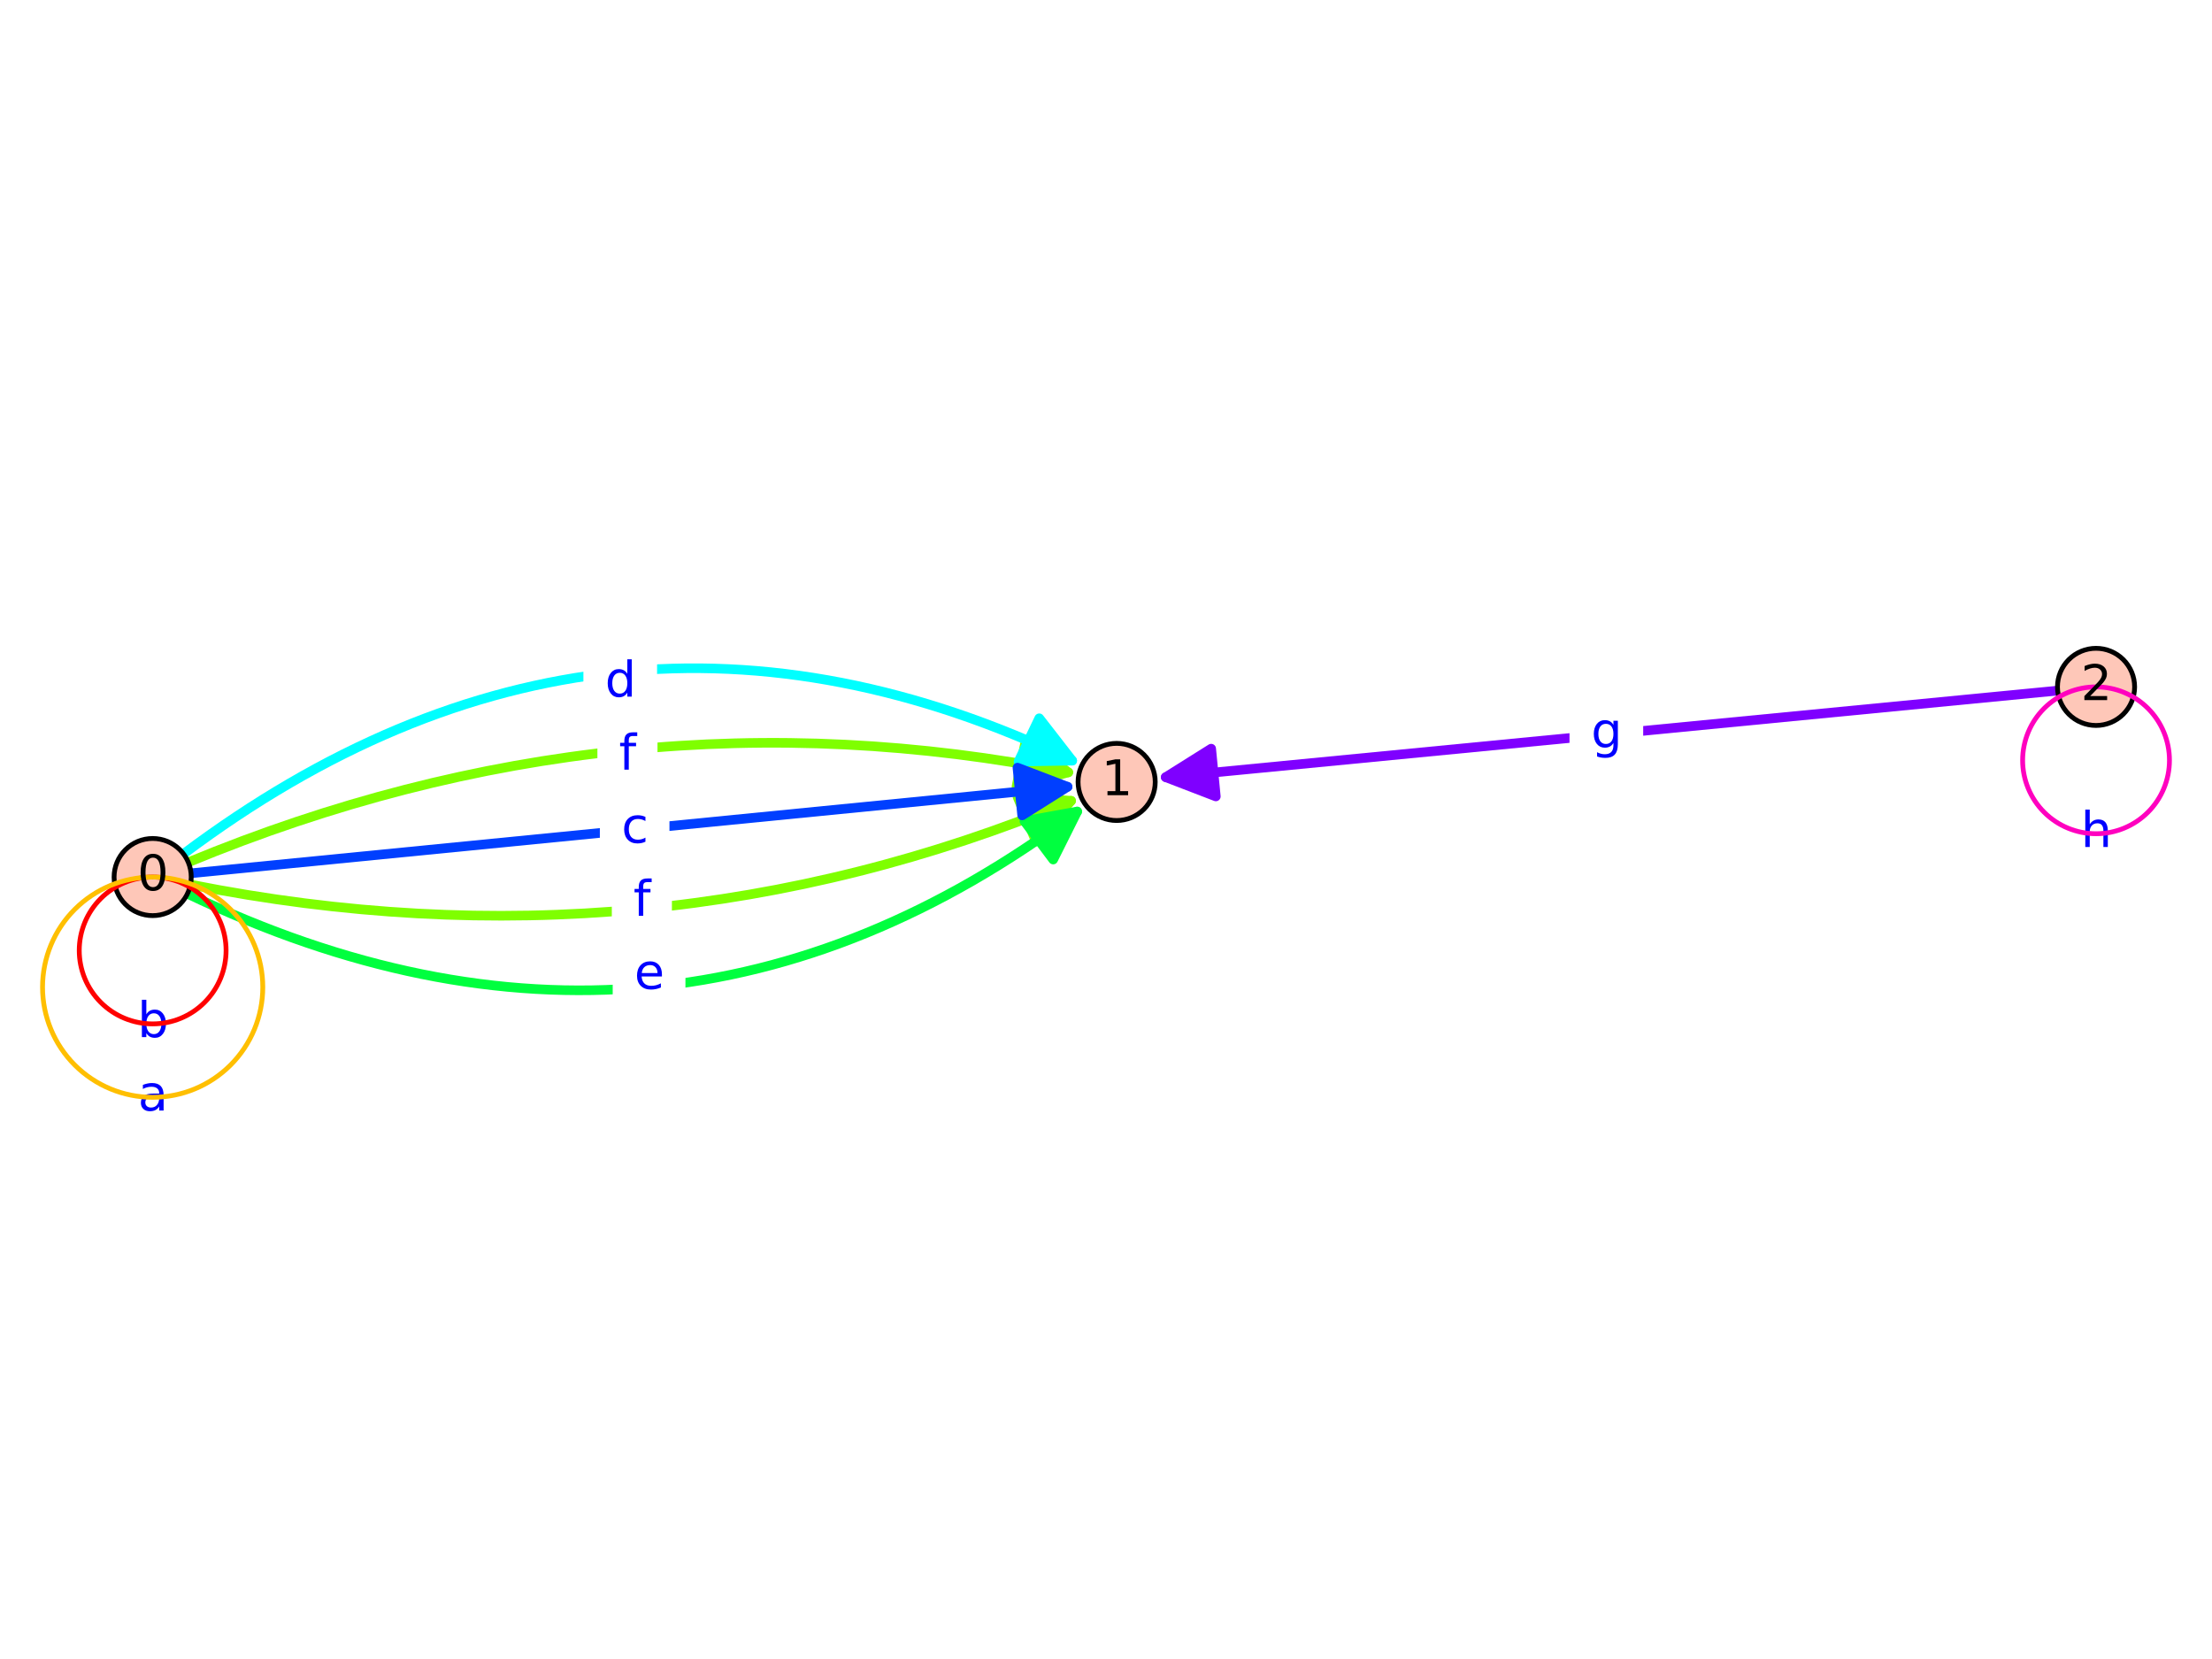 <?xml version="1.0" encoding="utf-8" standalone="no"?>
<!DOCTYPE svg PUBLIC "-//W3C//DTD SVG 1.1//EN"
  "http://www.w3.org/Graphics/SVG/1.1/DTD/svg11.dtd">
<svg xmlns:xlink="http://www.w3.org/1999/xlink" width="460.8pt" height="345.6pt" viewBox="0 0 460.8 345.6" xmlns="http://www.w3.org/2000/svg" version="1.1">
 <defs>
  <style type="text/css">*{stroke-linejoin: round; stroke-linecap: butt}</style>
 </defs>
 <g id="figure_1">
  <g id="patch_1">
   <path d="M 0 345.6 
L 460.8 345.6 
L 460.8 0 
L 0 0 
z
" style="fill: #ffffff"/>
  </g>
  <g id="axes_1">
   <g id="patch_2">
    <path d="M 0 236.116 
L 460.8 236.116 
L 460.8 109.484 
L 0 109.484 
z
" style="fill: #ffffff"/>
   </g>
   <g id="patch_3">
    <path d="M 39.684 184.271 
Q 135.214 203.24 223.129 166.825 
" clip-path="url(#p7ae0c864ad)" style="fill: none; stroke: #7fff00; stroke-width: 2; stroke-linecap: round"/>
    <path d="M 211.976 166.032 
L 223.129 166.825 
L 215.803 175.271 
z
" clip-path="url(#p7ae0c864ad)" style="fill: #7fff00; stroke: #7fff00; stroke-width: 2; stroke-linecap: round"/>
   </g>
   <g id="patch_4">
    <path d="M 39.226 179.631 
Q 129.207 142.36 222.544 160.894 
" clip-path="url(#p7ae0c864ad)" style="fill: none; stroke: #7fff00; stroke-width: 2; stroke-linecap: round"/>
    <path d="M 213.709 154.042 
L 222.544 160.894 
L 211.761 163.85 
z
" clip-path="url(#p7ae0c864ad)" style="fill: #7fff00; stroke: #7fff00; stroke-width: 2; stroke-linecap: round"/>
   </g>
   <g id="patch_5">
    <path d="M 39.049 186.177 
Q 138.217 233.68 224.401 169.056 
" clip-path="url(#p7ae0c864ad)" style="fill: none; stroke: #00ff3f; stroke-width: 2; stroke-linecap: round"/>
    <path d="M 213.4 171.055 
L 224.401 169.056 
L 219.4 179.056 
z
" clip-path="url(#p7ae0c864ad)" style="fill: #00ff3f; stroke: #00ff3f; stroke-width: 2; stroke-linecap: round"/>
   </g>
   <g id="patch_6">
    <path d="M 38.231 177.885 
Q 126.204 111.92 223.355 158.457 
" clip-path="url(#p7ae0c864ad)" style="fill: none; stroke: #00ffff; stroke-width: 2; stroke-linecap: round"/>
    <path d="M 216.496 149.627 
L 223.355 158.457 
L 212.176 158.646 
z
" clip-path="url(#p7ae0c864ad)" style="fill: #00ffff; stroke: #00ffff; stroke-width: 2; stroke-linecap: round"/>
   </g>
   <g id="matplotlib.axis_1"/>
   <g id="matplotlib.axis_2"/>
   <g id="patch_7">
    <path d="M 242.842 161.902 
Q 334.631 152.993 428.647 143.868 
" clip-path="url(#p7ae0c864ad)" style="fill: none; stroke: #7f00ff; stroke-width: 2; stroke-linecap: round"/>
    <path d="M 253.278 165.912 
L 242.842 161.902 
L 252.312 155.959 
z
" clip-path="url(#p7ae0c864ad)" style="fill: #7f00ff; stroke: #7f00ff; stroke-width: 2; stroke-linecap: round"/>
   </g>
   <g id="patch_8">
    <path d="M 39.799 181.917 
Q 132.21 172.8 222.396 163.903 
" clip-path="url(#p7ae0c864ad)" style="fill: none; stroke: #003fff; stroke-width: 2; stroke-linecap: round"/>
    <path d="M 211.954 159.908 
L 222.396 163.903 
L 212.936 169.86 
z
" clip-path="url(#p7ae0c864ad)" style="fill: #003fff; stroke: #003fff; stroke-width: 2; stroke-linecap: round"/>
   </g>
   <g id="text_1">
    <g id="patch_9">
     <path d="M 24.628 222.133 
L 38.977 222.133 
L 38.977 204.455 
L 24.628 204.455 
z
" style="fill: #ffffff; stroke: #ffffff; stroke-linejoin: miter"/>
    </g>
    <!-- b -->
    <g style="fill: #0000ff" transform="translate(28.628 216.053) scale(0.1 -0.1)">
     <defs>
      <path id="DejaVuSans-62" d="M 3116 1747 
Q 3116 2381 2855 2742 
Q 2594 3103 2138 3103 
Q 1681 3103 1420 2742 
Q 1159 2381 1159 1747 
Q 1159 1113 1420 752 
Q 1681 391 2138 391 
Q 2594 391 2855 752 
Q 3116 1113 3116 1747 
z
M 1159 2969 
Q 1341 3281 1617 3432 
Q 1894 3584 2278 3584 
Q 2916 3584 3314 3078 
Q 3713 2572 3713 1747 
Q 3713 922 3314 415 
Q 2916 -91 2278 -91 
Q 1894 -91 1617 61 
Q 1341 213 1159 525 
L 1159 0 
L 581 0 
L 581 4863 
L 1159 4863 
L 1159 2969 
z
" transform="scale(0.016)"/>
     </defs>
     <use xlink:href="#DejaVuSans-62"/>
    </g>
   </g>
   <g id="text_2">
    <g id="patch_10">
     <path d="M 24.738 237.427 
L 38.867 237.427 
L 38.867 219.749 
L 24.738 219.749 
z
" style="fill: #ffffff; stroke: #ffffff; stroke-linejoin: miter"/>
    </g>
    <!-- a -->
    <g style="fill: #0000ff" transform="translate(28.738 231.347) scale(0.1 -0.1)">
     <defs>
      <path id="DejaVuSans-61" d="M 2194 1759 
Q 1497 1759 1228 1600 
Q 959 1441 959 1056 
Q 959 750 1161 570 
Q 1363 391 1709 391 
Q 2188 391 2477 730 
Q 2766 1069 2766 1631 
L 2766 1759 
L 2194 1759 
z
M 3341 1997 
L 3341 0 
L 2766 0 
L 2766 531 
Q 2569 213 2275 61 
Q 1981 -91 1556 -91 
Q 1019 -91 701 211 
Q 384 513 384 1019 
Q 384 1609 779 1909 
Q 1175 2209 1959 2209 
L 2766 2209 
L 2766 2266 
Q 2766 2663 2505 2880 
Q 2244 3097 1772 3097 
Q 1472 3097 1187 3025 
Q 903 2953 641 2809 
L 641 3341 
Q 956 3463 1253 3523 
Q 1550 3584 1831 3584 
Q 2591 3584 2966 3190 
Q 3341 2797 3341 1997 
z
" transform="scale(0.016)"/>
     </defs>
     <use xlink:href="#DejaVuSans-61"/>
    </g>
   </g>
   <g id="text_3">
    <g id="patch_11">
     <path d="M 127.952 196.859 
L 139.472 196.859 
L 139.472 179.181 
L 127.952 179.181 
z
" style="fill: #ffffff; stroke: #ffffff; stroke-linejoin: miter"/>
    </g>
    <!-- f -->
    <g style="fill: #0000ff" transform="translate(131.952 190.779) scale(0.1 -0.1)">
     <defs>
      <path id="DejaVuSans-66" d="M 2375 4863 
L 2375 4384 
L 1825 4384 
Q 1516 4384 1395 4259 
Q 1275 4134 1275 3809 
L 1275 3500 
L 2222 3500 
L 2222 3053 
L 1275 3053 
L 1275 0 
L 697 0 
L 697 3053 
L 147 3053 
L 147 3500 
L 697 3500 
L 697 3744 
Q 697 4328 969 4595 
Q 1241 4863 1831 4863 
L 2375 4863 
z
" transform="scale(0.016)"/>
     </defs>
     <use xlink:href="#DejaVuSans-66"/>
    </g>
   </g>
   <g id="text_4">
    <g id="patch_12">
     <path d="M 124.949 166.419 
L 136.469 166.419 
L 136.469 148.741 
L 124.949 148.741 
z
" style="fill: #ffffff; stroke: #ffffff; stroke-linejoin: miter"/>
    </g>
    <!-- f -->
    <g style="fill: #0000ff" transform="translate(128.949 160.339) scale(0.1 -0.1)">
     <use xlink:href="#DejaVuSans-66"/>
    </g>
   </g>
   <g id="text_5">
    <g id="patch_13">
     <path d="M 128.137 212.079 
L 142.29 212.079 
L 142.29 194.401 
L 128.137 194.401 
z
" style="fill: #ffffff; stroke: #ffffff; stroke-linejoin: miter"/>
    </g>
    <!-- e -->
    <g style="fill: #0000ff" transform="translate(132.137 206) scale(0.1 -0.1)">
     <defs>
      <path id="DejaVuSans-65" d="M 3597 1894 
L 3597 1613 
L 953 1613 
Q 991 1019 1311 708 
Q 1631 397 2203 397 
Q 2534 397 2845 478 
Q 3156 559 3463 722 
L 3463 178 
Q 3153 47 2828 -22 
Q 2503 -91 2169 -91 
Q 1331 -91 842 396 
Q 353 884 353 1716 
Q 353 2575 817 3079 
Q 1281 3584 2069 3584 
Q 2775 3584 3186 3129 
Q 3597 2675 3597 1894 
z
M 3022 2063 
Q 3016 2534 2758 2815 
Q 2500 3097 2075 3097 
Q 1594 3097 1305 2825 
Q 1016 2553 972 2059 
L 3022 2063 
z
" transform="scale(0.016)"/>
     </defs>
     <use xlink:href="#DejaVuSans-65"/>
    </g>
   </g>
   <g id="text_6">
    <g id="patch_14">
     <path d="M 122.033 151.199 
L 136.382 151.199 
L 136.382 133.521 
L 122.033 133.521 
z
" style="fill: #ffffff; stroke: #ffffff; stroke-linejoin: miter"/>
    </g>
    <!-- d -->
    <g style="fill: #0000ff" transform="translate(126.033 145.119) scale(0.1 -0.1)">
     <defs>
      <path id="DejaVuSans-64" d="M 2906 2969 
L 2906 4863 
L 3481 4863 
L 3481 0 
L 2906 0 
L 2906 525 
Q 2725 213 2448 61 
Q 2172 -91 1784 -91 
Q 1150 -91 751 415 
Q 353 922 353 1747 
Q 353 2572 751 3078 
Q 1150 3584 1784 3584 
Q 2172 3584 2448 3432 
Q 2725 3281 2906 2969 
z
M 947 1747 
Q 947 1113 1208 752 
Q 1469 391 1925 391 
Q 2381 391 2643 752 
Q 2906 1113 2906 1747 
Q 2906 2381 2643 2742 
Q 2381 3103 1925 3103 
Q 1469 3103 1208 2742 
Q 947 2381 947 1747 
z
" transform="scale(0.016)"/>
     </defs>
     <use xlink:href="#DejaVuSans-64"/>
    </g>
   </g>
   <g id="text_7">
    <g id="patch_15">
     <path d="M 429.476 182.519 
L 443.813 182.519 
L 443.813 164.841 
L 429.476 164.841 
z
" style="fill: #ffffff; stroke: #ffffff; stroke-linejoin: miter"/>
    </g>
    <!-- h -->
    <g style="fill: #0000ff" transform="translate(433.476 176.439) scale(0.1 -0.1)">
     <defs>
      <path id="DejaVuSans-68" d="M 3513 2113 
L 3513 0 
L 2938 0 
L 2938 2094 
Q 2938 2591 2744 2837 
Q 2550 3084 2163 3084 
Q 1697 3084 1428 2787 
Q 1159 2491 1159 1978 
L 1159 0 
L 581 0 
L 581 4863 
L 1159 4863 
L 1159 2956 
Q 1366 3272 1645 3428 
Q 1925 3584 2291 3584 
Q 2894 3584 3203 3211 
Q 3513 2838 3513 2113 
z
" transform="scale(0.016)"/>
     </defs>
     <use xlink:href="#DejaVuSans-68"/>
    </g>
   </g>
   <g id="text_8">
    <g id="patch_16">
     <path d="M 327.457 161.832 
L 341.806 161.832 
L 341.806 144.154 
L 327.457 144.154 
z
" style="fill: #ffffff; stroke: #ffffff; stroke-linejoin: miter"/>
    </g>
    <!-- g -->
    <g style="fill: #0000ff" transform="translate(331.457 155.752) scale(0.1 -0.1)">
     <defs>
      <path id="DejaVuSans-67" d="M 2906 1791 
Q 2906 2416 2648 2759 
Q 2391 3103 1925 3103 
Q 1463 3103 1205 2759 
Q 947 2416 947 1791 
Q 947 1169 1205 825 
Q 1463 481 1925 481 
Q 2391 481 2648 825 
Q 2906 1169 2906 1791 
z
M 3481 434 
Q 3481 -459 3084 -895 
Q 2688 -1331 1869 -1331 
Q 1566 -1331 1297 -1286 
Q 1028 -1241 775 -1147 
L 775 -588 
Q 1028 -725 1275 -790 
Q 1522 -856 1778 -856 
Q 2344 -856 2625 -561 
Q 2906 -266 2906 331 
L 2906 616 
Q 2728 306 2450 153 
Q 2172 0 1784 0 
Q 1141 0 747 490 
Q 353 981 353 1791 
Q 353 2603 747 3093 
Q 1141 3584 1784 3584 
Q 2172 3584 2450 3431 
Q 2728 3278 2906 2969 
L 2906 3500 
L 3481 3500 
L 3481 434 
z
" transform="scale(0.016)"/>
     </defs>
     <use xlink:href="#DejaVuSans-67"/>
    </g>
   </g>
   <g id="text_9">
    <g id="patch_17">
     <path d="M 125.461 181.639 
L 138.96 181.639 
L 138.96 163.961 
L 125.461 163.961 
z
" style="fill: #ffffff; stroke: #ffffff; stroke-linejoin: miter"/>
    </g>
    <!-- c -->
    <g style="fill: #0000ff" transform="translate(129.461 175.559) scale(0.1 -0.1)">
     <defs>
      <path id="DejaVuSans-63" d="M 3122 3366 
L 3122 2828 
Q 2878 2963 2633 3030 
Q 2388 3097 2138 3097 
Q 1578 3097 1268 2742 
Q 959 2388 959 1747 
Q 959 1106 1268 751 
Q 1578 397 2138 397 
Q 2388 397 2633 464 
Q 2878 531 3122 666 
L 3122 134 
Q 2881 22 2623 -34 
Q 2366 -91 2075 -91 
Q 1284 -91 818 406 
Q 353 903 353 1747 
Q 353 2603 823 3093 
Q 1294 3584 2113 3584 
Q 2378 3584 2631 3529 
Q 2884 3475 3122 3366 
z
" transform="scale(0.016)"/>
     </defs>
     <use xlink:href="#DejaVuSans-63"/>
    </g>
   </g>
   <g id="patch_18">
    <path d="M 31.803 190.741 
C 33.934 190.741 35.978 189.895 37.484 188.388 
C 38.991 186.881 39.838 184.837 39.838 182.706 
C 39.838 180.575 38.991 178.531 37.484 177.024 
C 35.978 175.517 33.934 174.671 31.803 174.671 
C 29.672 174.671 27.628 175.517 26.121 177.024 
C 24.614 178.531 23.767 180.575 23.767 182.706 
C 23.767 184.837 24.614 186.881 26.121 188.388 
C 27.628 189.895 29.672 190.741 31.803 190.741 
z
" style="fill: #fec7b8; stroke: #000000; stroke-linejoin: miter"/>
   </g>
   <g id="patch_19">
    <path d="M 232.618 170.929 
C 234.749 170.929 236.793 170.083 238.3 168.576 
C 239.807 167.069 240.654 165.025 240.654 162.894 
C 240.654 160.763 239.807 158.719 238.3 157.212 
C 236.793 155.705 234.749 154.859 232.618 154.859 
C 230.487 154.859 228.443 155.705 226.936 157.212 
C 225.43 158.719 224.583 160.763 224.583 162.894 
C 224.583 165.025 225.43 167.069 226.936 168.576 
C 228.443 170.083 230.487 170.929 232.618 170.929 
z
" style="fill: #fec7b8; stroke: #000000; stroke-linejoin: miter"/>
   </g>
   <g id="patch_20">
    <path d="M 436.644 151.127 
C 438.775 151.127 440.819 150.28 442.326 148.774 
C 443.833 147.267 444.68 145.223 444.68 143.092 
C 444.68 140.961 443.833 138.917 442.326 137.41 
C 440.819 135.903 438.775 135.056 436.644 135.056 
C 434.513 135.056 432.469 135.903 430.963 137.41 
C 429.456 138.917 428.609 140.961 428.609 143.092 
C 428.609 145.223 429.456 147.267 430.963 148.774 
C 432.469 150.28 434.513 151.127 436.644 151.127 
z
" style="fill: #fec7b8; stroke: #000000; stroke-linejoin: miter"/>
   </g>
   <g id="patch_21">
    <path d="M 31.803 213.294 
C 35.859 213.294 39.749 211.682 42.617 208.814 
C 45.485 205.946 47.097 202.056 47.097 198 
C 47.097 193.944 45.485 190.053 42.617 187.185 
C 39.749 184.317 35.859 182.706 31.803 182.706 
C 27.747 182.706 23.856 184.317 20.988 187.185 
C 18.12 190.053 16.509 193.944 16.509 198 
C 16.509 202.056 18.12 205.946 20.988 208.814 
C 23.856 211.682 27.747 213.294 31.803 213.294 
L 31.803 213.294 
z
" clip-path="url(#p7ae0c864ad)" style="fill: none; stroke: #ff0000; stroke-linejoin: miter"/>
   </g>
   <g id="patch_22">
    <path d="M 31.803 228.588 
C 37.887 228.588 43.722 226.171 48.024 221.869 
C 52.326 217.567 54.744 211.731 54.744 205.647 
C 54.744 199.563 52.326 193.727 48.024 189.425 
C 43.722 185.123 37.887 182.706 31.803 182.706 
C 25.719 182.706 19.883 185.123 15.581 189.425 
C 11.279 193.727 8.862 199.563 8.862 205.647 
C 8.862 211.731 11.279 217.567 15.581 221.869 
C 19.883 226.171 25.719 228.588 31.803 228.588 
L 31.803 228.588 
z
" clip-path="url(#p7ae0c864ad)" style="fill: none; stroke: #ffbf00; stroke-linejoin: miter"/>
   </g>
   <g id="patch_23">
    <path d="M 436.644 173.68 
C 440.7 173.68 444.591 172.068 447.459 169.2 
C 450.327 166.332 451.938 162.442 451.938 158.386 
C 451.938 154.33 450.327 150.439 447.459 147.571 
C 444.591 144.703 440.7 143.092 436.644 143.092 
C 432.588 143.092 428.698 144.703 425.83 147.571 
C 422.962 150.439 421.35 154.33 421.35 158.386 
C 421.35 162.442 422.962 166.332 425.83 169.2 
C 428.698 172.068 432.588 173.68 436.644 173.68 
L 436.644 173.68 
z
" clip-path="url(#p7ae0c864ad)" style="fill: none; stroke: #ff00bf; stroke-linejoin: miter"/>
   </g>
   <g id="text_10">
    <!-- 0 -->
    <g transform="translate(28.621 185.465) scale(0.1 -0.1)">
     <defs>
      <path id="DejaVuSans-30" d="M 2034 4250 
Q 1547 4250 1301 3770 
Q 1056 3291 1056 2328 
Q 1056 1369 1301 889 
Q 1547 409 2034 409 
Q 2525 409 2770 889 
Q 3016 1369 3016 2328 
Q 3016 3291 2770 3770 
Q 2525 4250 2034 4250 
z
M 2034 4750 
Q 2819 4750 3233 4129 
Q 3647 3509 3647 2328 
Q 3647 1150 3233 529 
Q 2819 -91 2034 -91 
Q 1250 -91 836 529 
Q 422 1150 422 2328 
Q 422 3509 836 4129 
Q 1250 4750 2034 4750 
z
" transform="scale(0.016)"/>
     </defs>
     <use xlink:href="#DejaVuSans-30"/>
    </g>
   </g>
   <g id="text_11">
    <!-- 1 -->
    <g transform="translate(229.437 165.653) scale(0.1 -0.1)">
     <defs>
      <path id="DejaVuSans-31" d="M 794 531 
L 1825 531 
L 1825 4091 
L 703 3866 
L 703 4441 
L 1819 4666 
L 2450 4666 
L 2450 531 
L 3481 531 
L 3481 0 
L 794 0 
L 794 531 
z
" transform="scale(0.016)"/>
     </defs>
     <use xlink:href="#DejaVuSans-31"/>
    </g>
   </g>
   <g id="text_12">
    <!-- 2 -->
    <g transform="translate(433.463 145.851) scale(0.1 -0.1)">
     <defs>
      <path id="DejaVuSans-32" d="M 1228 531 
L 3431 531 
L 3431 0 
L 469 0 
L 469 531 
Q 828 903 1448 1529 
Q 2069 2156 2228 2338 
Q 2531 2678 2651 2914 
Q 2772 3150 2772 3378 
Q 2772 3750 2511 3984 
Q 2250 4219 1831 4219 
Q 1534 4219 1204 4116 
Q 875 4013 500 3803 
L 500 4441 
Q 881 4594 1212 4672 
Q 1544 4750 1819 4750 
Q 2544 4750 2975 4387 
Q 3406 4025 3406 3419 
Q 3406 3131 3298 2873 
Q 3191 2616 2906 2266 
Q 2828 2175 2409 1742 
Q 1991 1309 1228 531 
z
" transform="scale(0.016)"/>
     </defs>
     <use xlink:href="#DejaVuSans-32"/>
    </g>
   </g>
  </g>
 </g>
 <defs>
  <clipPath id="p7ae0c864ad">
   <rect x="0" y="109.484" width="460.8" height="126.631"/>
  </clipPath>
 </defs>
</svg>

